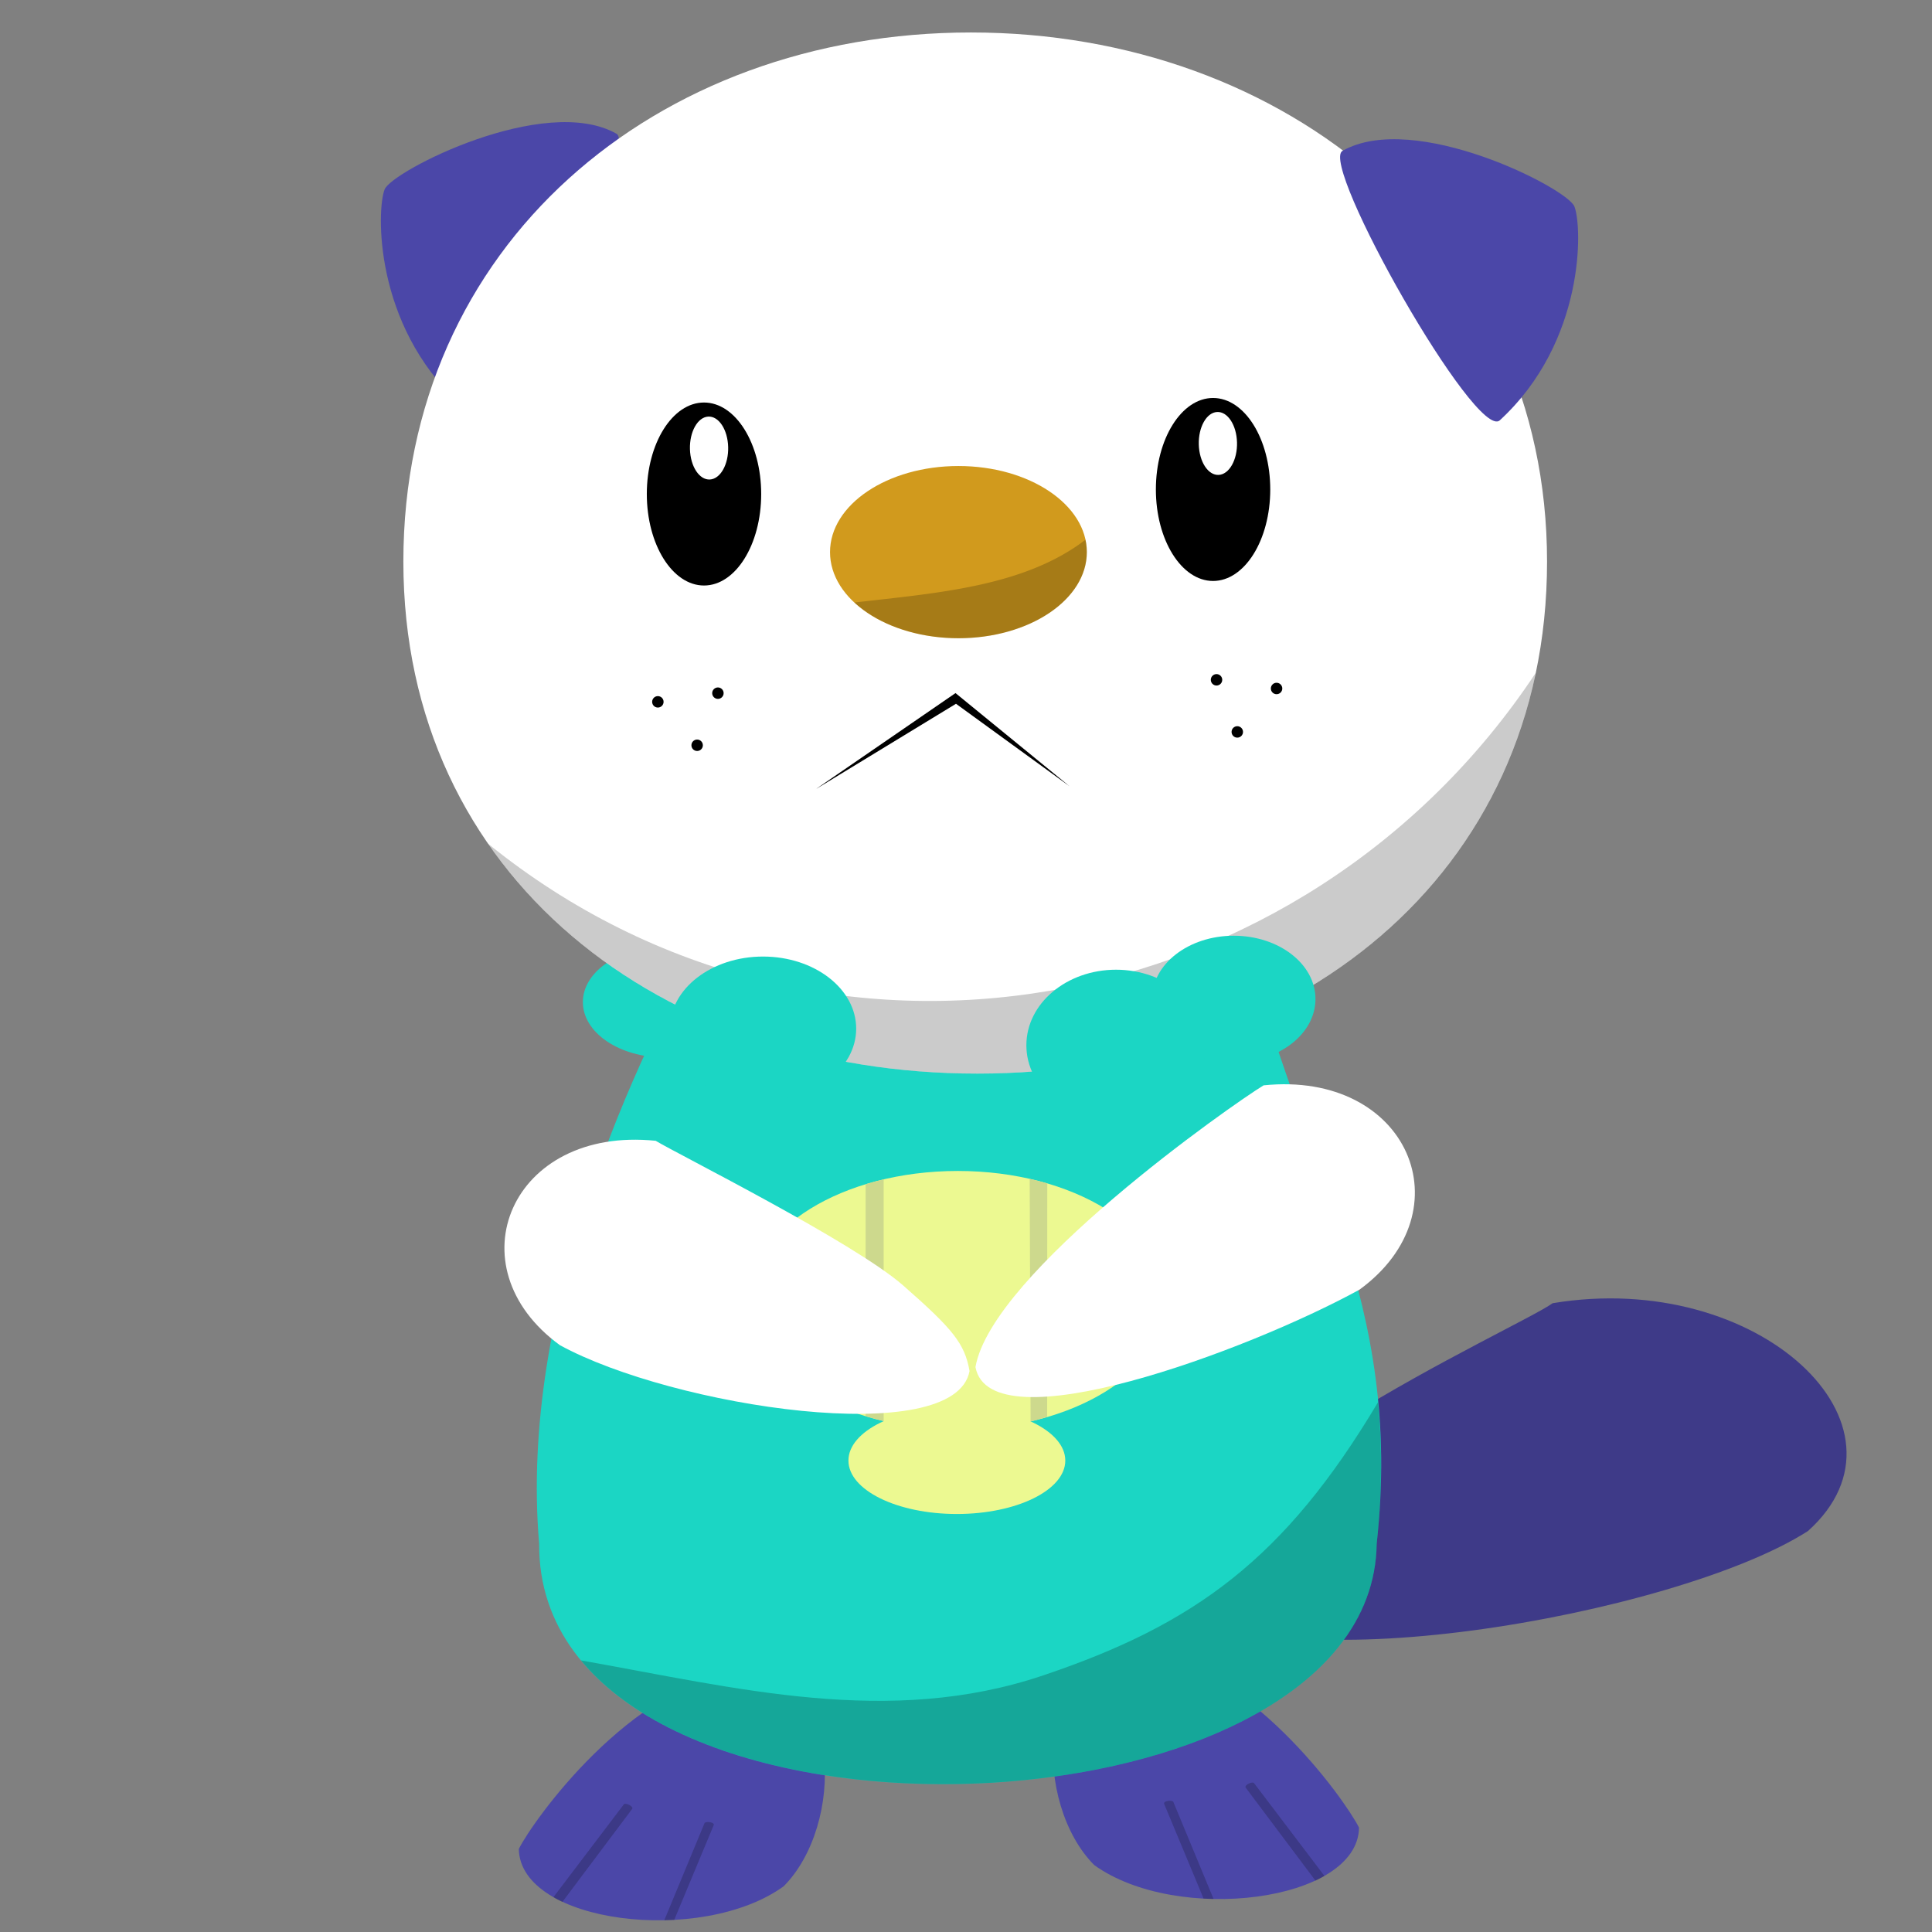 <?xml version="1.0" encoding="UTF-8" standalone="no"?>
<!-- Created with Inkscape (http://www.inkscape.org/) -->

<svg
   width="100mm"
   height="100mm"
   viewBox="0 0 100 100"
   version="1.1"
   id="svg1"
   inkscape:version="1.3 (0e150ed6c4, 2023-07-21)"
   sodipodi:docname="ottaro.svg"
   xmlns:inkscape="http://www.inkscape.org/namespaces/inkscape"
   xmlns:sodipodi="http://sodipodi.sourceforge.net/DTD/sodipodi-0.dtd"
   xmlns="http://www.w3.org/2000/svg"
   xmlns:svg="http://www.w3.org/2000/svg">
  <rect x="0" y="0" width="100" height="100" fill="#808080" stroke="none"/>
  <sodipodi:namedview
     id="namedview1"
     pagecolor="#505050"
     bordercolor="#eeeeee"
     borderopacity="1"
     inkscape:showpageshadow="0"
     inkscape:pageopacity="0"
     inkscape:pagecheckerboard="0"
     inkscape:deskcolor="#505050"
     inkscape:document-units="mm"
     inkscape:zoom="1.4142136"
     inkscape:cx="243.95184"
     inkscape:cy="124.80435"
     inkscape:window-width="1920"
     inkscape:window-height="991"
     inkscape:window-x="-9"
     inkscape:window-y="-9"
     inkscape:window-maximized="1"
     inkscape:current-layer="layer1"
     showguides="false" />
  <defs
     id="defs1" />
  <g
     inkscape:label="Ebene 1"
     inkscape:groupmode="layer"
     id="layer1">
    <g
       id="g19"
       transform="matrix(1.184,0,0,1.184,-9.828,-0.309)">
      <path
         style="fill:#4b47a8;fill-opacity:1;stroke-width:0.643;stroke-linecap:round"
         d="m 42.559,82.723 c 2.656,-2.666 2.613,-9.335 -1.724,-9.469 -4.983,0.595 -9.246,6.62 -9.854,7.835 0.056,3.26 7.98,4.233 11.578,1.634 z"
         id="path7"
         sodipodi:nodetypes="cccc" />
      <path
         id="path14"
         style="fill:#000000;fill-opacity:0.207;stroke-width:0.214;stroke-linecap:round"
         d="m 35.57,79.144 c 0.048,-0.091 0.427,0.067 0.37,0.19 l -3.057,4.075 c -0.126,-0.07 -0.228,-0.108 -0.389,-0.21 z"
         sodipodi:nodetypes="ccccc" />
      <path
         id="path19"
         style="fill:#000000;fill-opacity:0.207;stroke-width:0.214;stroke-linecap:round"
         d="m 39.095,79.974 c 0.017,-0.102 0.426,-0.072 0.411,0.063 l -1.731,4.155 c -0.179,-10e-4 -0.204,0.013 -0.433,0.013 z"
         sodipodi:nodetypes="ccccc" />
    </g>
    <g
       id="g22"
       transform="matrix(-1.184,0,0,1.184,107.025,-1.41)">
      <path
         style="fill:#4b47a8;fill-opacity:1;stroke-width:0.643;stroke-linecap:round"
         d="m 42.559,82.723 c 2.656,-2.666 2.613,-9.335 -1.724,-9.469 -4.983,0.595 -9.246,6.62 -9.854,7.835 0.056,3.26 7.98,4.233 11.578,1.634 z"
         id="path20"
         sodipodi:nodetypes="cccc" />
      <path
         id="path21"
         style="fill:#000000;fill-opacity:0.207;stroke-width:0.214;stroke-linecap:round"
         d="m 35.57,79.144 c 0.048,-0.091 0.427,0.067 0.37,0.19 l -3.057,4.075 c -0.126,-0.07 -0.228,-0.108 -0.389,-0.21 z"
         sodipodi:nodetypes="ccccc" />
      <path
         id="path22"
         style="fill:#000000;fill-opacity:0.207;stroke-width:0.214;stroke-linecap:round"
         d="m 39.095,79.974 c 0.017,-0.102 0.426,-0.072 0.411,0.063 l -1.731,4.155 c -0.179,-10e-4 -0.204,0.013 -0.433,0.013 z"
         sodipodi:nodetypes="ccccc" />
    </g>
    <path
       style="fill:#3e3a88;fill-opacity:1;stroke-width:1.281;stroke-linecap:round"
       d="M 93.58,79.246 C 86.686,83.67 64.889,87.391 61.498,82.704 60.046,76.895 78.497,68.8 80.364,67.454 91.043,65.673 99.614,73.826 93.58,79.246 Z"
       id="path9"
       sodipodi:nodetypes="cccc" />
    <path
       style="fill:#4b47a8;fill-opacity:1;stroke-width:1.375;stroke-linecap:round"
       d="M 23.768,20.869 C 24.987,21.991 33.127,7.615 31.913,6.924 28.201,4.812 20.289,8.854 19.909,9.801 19.494,10.834 19.342,16.797 23.768,20.869 Z"
       id="path12"
       sodipodi:nodetypes="ssss" />
    <path
       id="rect1"
       style="fill:#1bd6c4;fill-opacity:1;stroke-width:0.879;stroke-linecap:round"
       d="m 36.76,47.979 27.483,-0.036 c 3.254,12.808 8.404,19.271 7.014,31.963 -0.219,15.928 -43.46,17.242 -43.351,0 -1.048,-12.221 4.91,-25.047 8.854,-31.927 z"
       sodipodi:nodetypes="cccccc" />
    <ellipse
       style="fill:#1bd6c4;fill-opacity:1;stroke-width:0.7;stroke-linecap:round"
       id="path13"
       cx="34.399"
       cy="51.869"
       rx="4.23"
       ry="2.866" />
    <path
       id="path1"
       style="fill:#ffffff;stroke-width:1.277;stroke-linecap:round"
       d="m 80.075,29.068 c 0,16.347 -13.141,26.502 -29.488,26.502 -16.347,0 -29.709,-10.156 -29.709,-26.502 0,-16.347 13.031,-27.387 29.377,-27.387 16.347,0 29.82,11.04 29.82,27.387 z"
       sodipodi:nodetypes="sssss" />
    <ellipse
       style="fill:#000000;fill-opacity:1;stroke-width:1.417;stroke-linecap:round"
       id="path3"
       cx="36.439"
       cy="25.57"
       rx="2.96"
       ry="4.736" />
    <ellipse
       style="fill:#ffffff;fill-opacity:1;stroke-width:2.351;stroke-linecap:round"
       id="path4"
       cx="36.092"
       cy="25.212"
       rx="0.991"
       ry="1.628"
       transform="matrix(0.998,-0.056,0.027,1,0,0)" />
    <ellipse
       style="fill:#000000;fill-opacity:1;stroke-width:1.417;stroke-linecap:round"
       id="ellipse4"
       cx="62.788"
       cy="25.335"
       rx="2.96"
       ry="4.736" />
    <ellipse
       style="fill:#ffffff;fill-opacity:1;stroke-width:2.351;stroke-linecap:round"
       id="ellipse5"
       cx="62.449"
       cy="26.45"
       rx="0.991"
       ry="1.628"
       transform="matrix(0.998,-0.056,0.027,1,0,0)" />
    <ellipse
       style="fill:#d19a1d;fill-opacity:1;stroke-width:1.405;stroke-linecap:round"
       id="path5"
       cx="49.608"
       cy="28.578"
       rx="6.646"
       ry="4.457" />
    <circle
       style="fill:#000000;fill-opacity:1;stroke-width:0.39;stroke-linecap:round"
       id="path6"
       cx="34.051"
       cy="36.327"
       r="0.296" />
    <circle
       style="fill:#000000;fill-opacity:1;stroke-width:0.39;stroke-linecap:round"
       id="circle6"
       cx="36.084"
       cy="38.575"
       r="0.296" />
    <circle
       style="fill:#000000;fill-opacity:1;stroke-width:0.39;stroke-linecap:round"
       id="circle7"
       cx="37.159"
       cy="35.878"
       r="0.296" />
    <circle
       style="fill:#000000;fill-opacity:1;stroke-width:0.39;stroke-linecap:round"
       id="circle8"
       cx="-66.075"
       cy="35.636"
       r="0.296"
       transform="scale(-1,1)" />
    <circle
       style="fill:#000000;fill-opacity:1;stroke-width:0.39;stroke-linecap:round"
       id="circle9"
       cx="-64.042"
       cy="37.884"
       r="0.296"
       transform="scale(-1,1)" />
    <circle
       style="fill:#000000;fill-opacity:1;stroke-width:0.39;stroke-linecap:round"
       id="circle10"
       cx="-62.967"
       cy="35.187"
       r="0.296"
       transform="scale(-1,1)" />
    <path
       style="fill:#000000;fill-opacity:1;stroke-width:0.761;stroke-linecap:round"
       d="m 42.219,40.85 7.238,-4.976 5.906,4.826 -5.881,-4.273 z"
       id="path10" />
    <path
       style="fill:#4b47a8;fill-opacity:1;stroke-width:1.375;stroke-linecap:round"
       d="m 77.631,21.754 c -1.219,1.122 -9.359,-13.254 -8.145,-13.945 3.712,-2.112 11.624,1.93 12.004,2.876 0.415,1.034 0.567,6.996 -3.859,11.069 z"
       id="path11"
       sodipodi:nodetypes="ssss" />
    <path
       id="path24"
       style="fill:#000000;fill-opacity:0.207;stroke:none;stroke-width:0.095;stroke-linecap:round"
       d="m 79.493,34.823 c -11.974,18.089 -36.935,22.833 -54.222,8.854 5.239,7.559 14.64,11.893 25.317,11.893 14.332,0 26.197,-7.807 28.905,-20.747 z"
       sodipodi:nodetypes="ccsc" />
    <ellipse
       style="fill:#1bd6c4;fill-opacity:1;stroke-width:0.853;stroke-linecap:round"
       id="ellipse13"
       cx="39.494"
       cy="53.241"
       rx="4.822"
       ry="3.73" />
    <ellipse
       style="fill:#1bd6c4;fill-opacity:1;stroke-width:0.749;stroke-linecap:round"
       id="ellipse14"
       cx="-63.859"
       cy="51.708"
       rx="4.23"
       ry="3.275"
       transform="scale(-1,1)" />
    <ellipse
       style="fill:#1bd6c4;fill-opacity:1;stroke-width:0.857;stroke-linecap:round"
       id="ellipse15"
       cx="-57.765"
       cy="54.104"
       rx="4.64"
       ry="3.912"
       transform="scale(-1,1)" />
    <g
       id="g2"
       transform="matrix(1.184,0,0,1.184,-9.661,-2.019)">
      <ellipse
         style="fill:#ecf991;fill-opacity:1;stroke:none;stroke-width:0.111;stroke-linecap:round;stroke-dasharray:none;stroke-opacity:1"
         id="path17"
         cx="50.032"
         cy="58.546"
         rx="9.128"
         ry="5.651" />
      <ellipse
         style="fill:#ecf991;fill-opacity:1;stroke:none;stroke-width:0.066;stroke-linecap:round;stroke-dasharray:none;stroke-opacity:1"
         id="ellipse17"
         cx="49.99"
         cy="65.555"
         rx="4.74"
         ry="2.336" />
      <path
         id="path18"
         style="fill:#cdd98d;fill-opacity:1;stroke-width:0.546;stroke-linecap:round"
         d="m 53.942,53.44 c -0.257,-0.078 -0.476,-0.13 -0.769,-0.199 l 0.04,10.605 c 0.144,-0.042 0.482,-0.115 0.724,-0.203 z"
         sodipodi:nodetypes="ccccc" />
      <path
         id="path2"
         style="fill:#cdd98d;fill-opacity:1;stroke-width:0.553;stroke-linecap:round"
         d="m 46.001,53.477 c 0.29,-0.09 0.401,-0.119 0.789,-0.215 l -4.95e-4,10.569 c -0.303,-0.072 -0.478,-0.127 -0.789,-0.216 z"
         sodipodi:nodetypes="ccccc" />
    </g>
    <path
       style="fill:#ffffff;fill-opacity:1;stroke-width:0.955;stroke-linecap:round"
       d="m 70.363,66.755 c -5.84,3.195 -19.112,8.087 -19.873,4.004 0.844,-4.881 13.287,-13.595 14.914,-14.582 7.486,-0.77 10.547,6.506 4.959,10.578 z"
       id="path15"
       sodipodi:nodetypes="cccc" />
    <path
       style="fill:#ffffff;fill-opacity:1;stroke-width:0.955;stroke-linecap:round"
       d="m 28.978,69.625 c 5.841,3.195 20.443,5.424 21.205,1.341 -0.247,-1.426 -0.865,-2.175 -3.426,-4.423 -2.561,-2.248 -11.668,-6.798 -12.819,-7.496 -7.486,-0.77 -10.547,6.506 -4.959,10.578 z"
       id="path16"
       sodipodi:nodetypes="ccccc" />
    <path
       id="path23"
       style="fill:#000000;fill-opacity:0.207;stroke:none;stroke-width:0.095;stroke-linecap:round"
       d="m 56.184,27.936 c -3.178,2.435 -7.695,2.758 -11.954,3.249 a 6.646,4.457 0 0 0 5.378,1.849 6.646,4.457 0 0 0 6.646,-4.456 6.646,4.457 0 0 0 -0.07,-0.642 z" />
    <path
       id="path25"
       style="fill:#000000;fill-opacity:0.221;stroke:none;stroke-width:0.095;stroke-linecap:round"
       d="m 71.328,72.576 c -4.834,8.117 -9.496,11.504 -17.341,14.145 -7.99,2.689 -15.852,0.649 -23.914,-0.779 8.741,10.572 40.995,7.716 41.184,-6.036 0.294,-2.686 0.283,-5.083 0.071,-7.33 z"
       sodipodi:nodetypes="csccc" />
  </g>
</svg>
